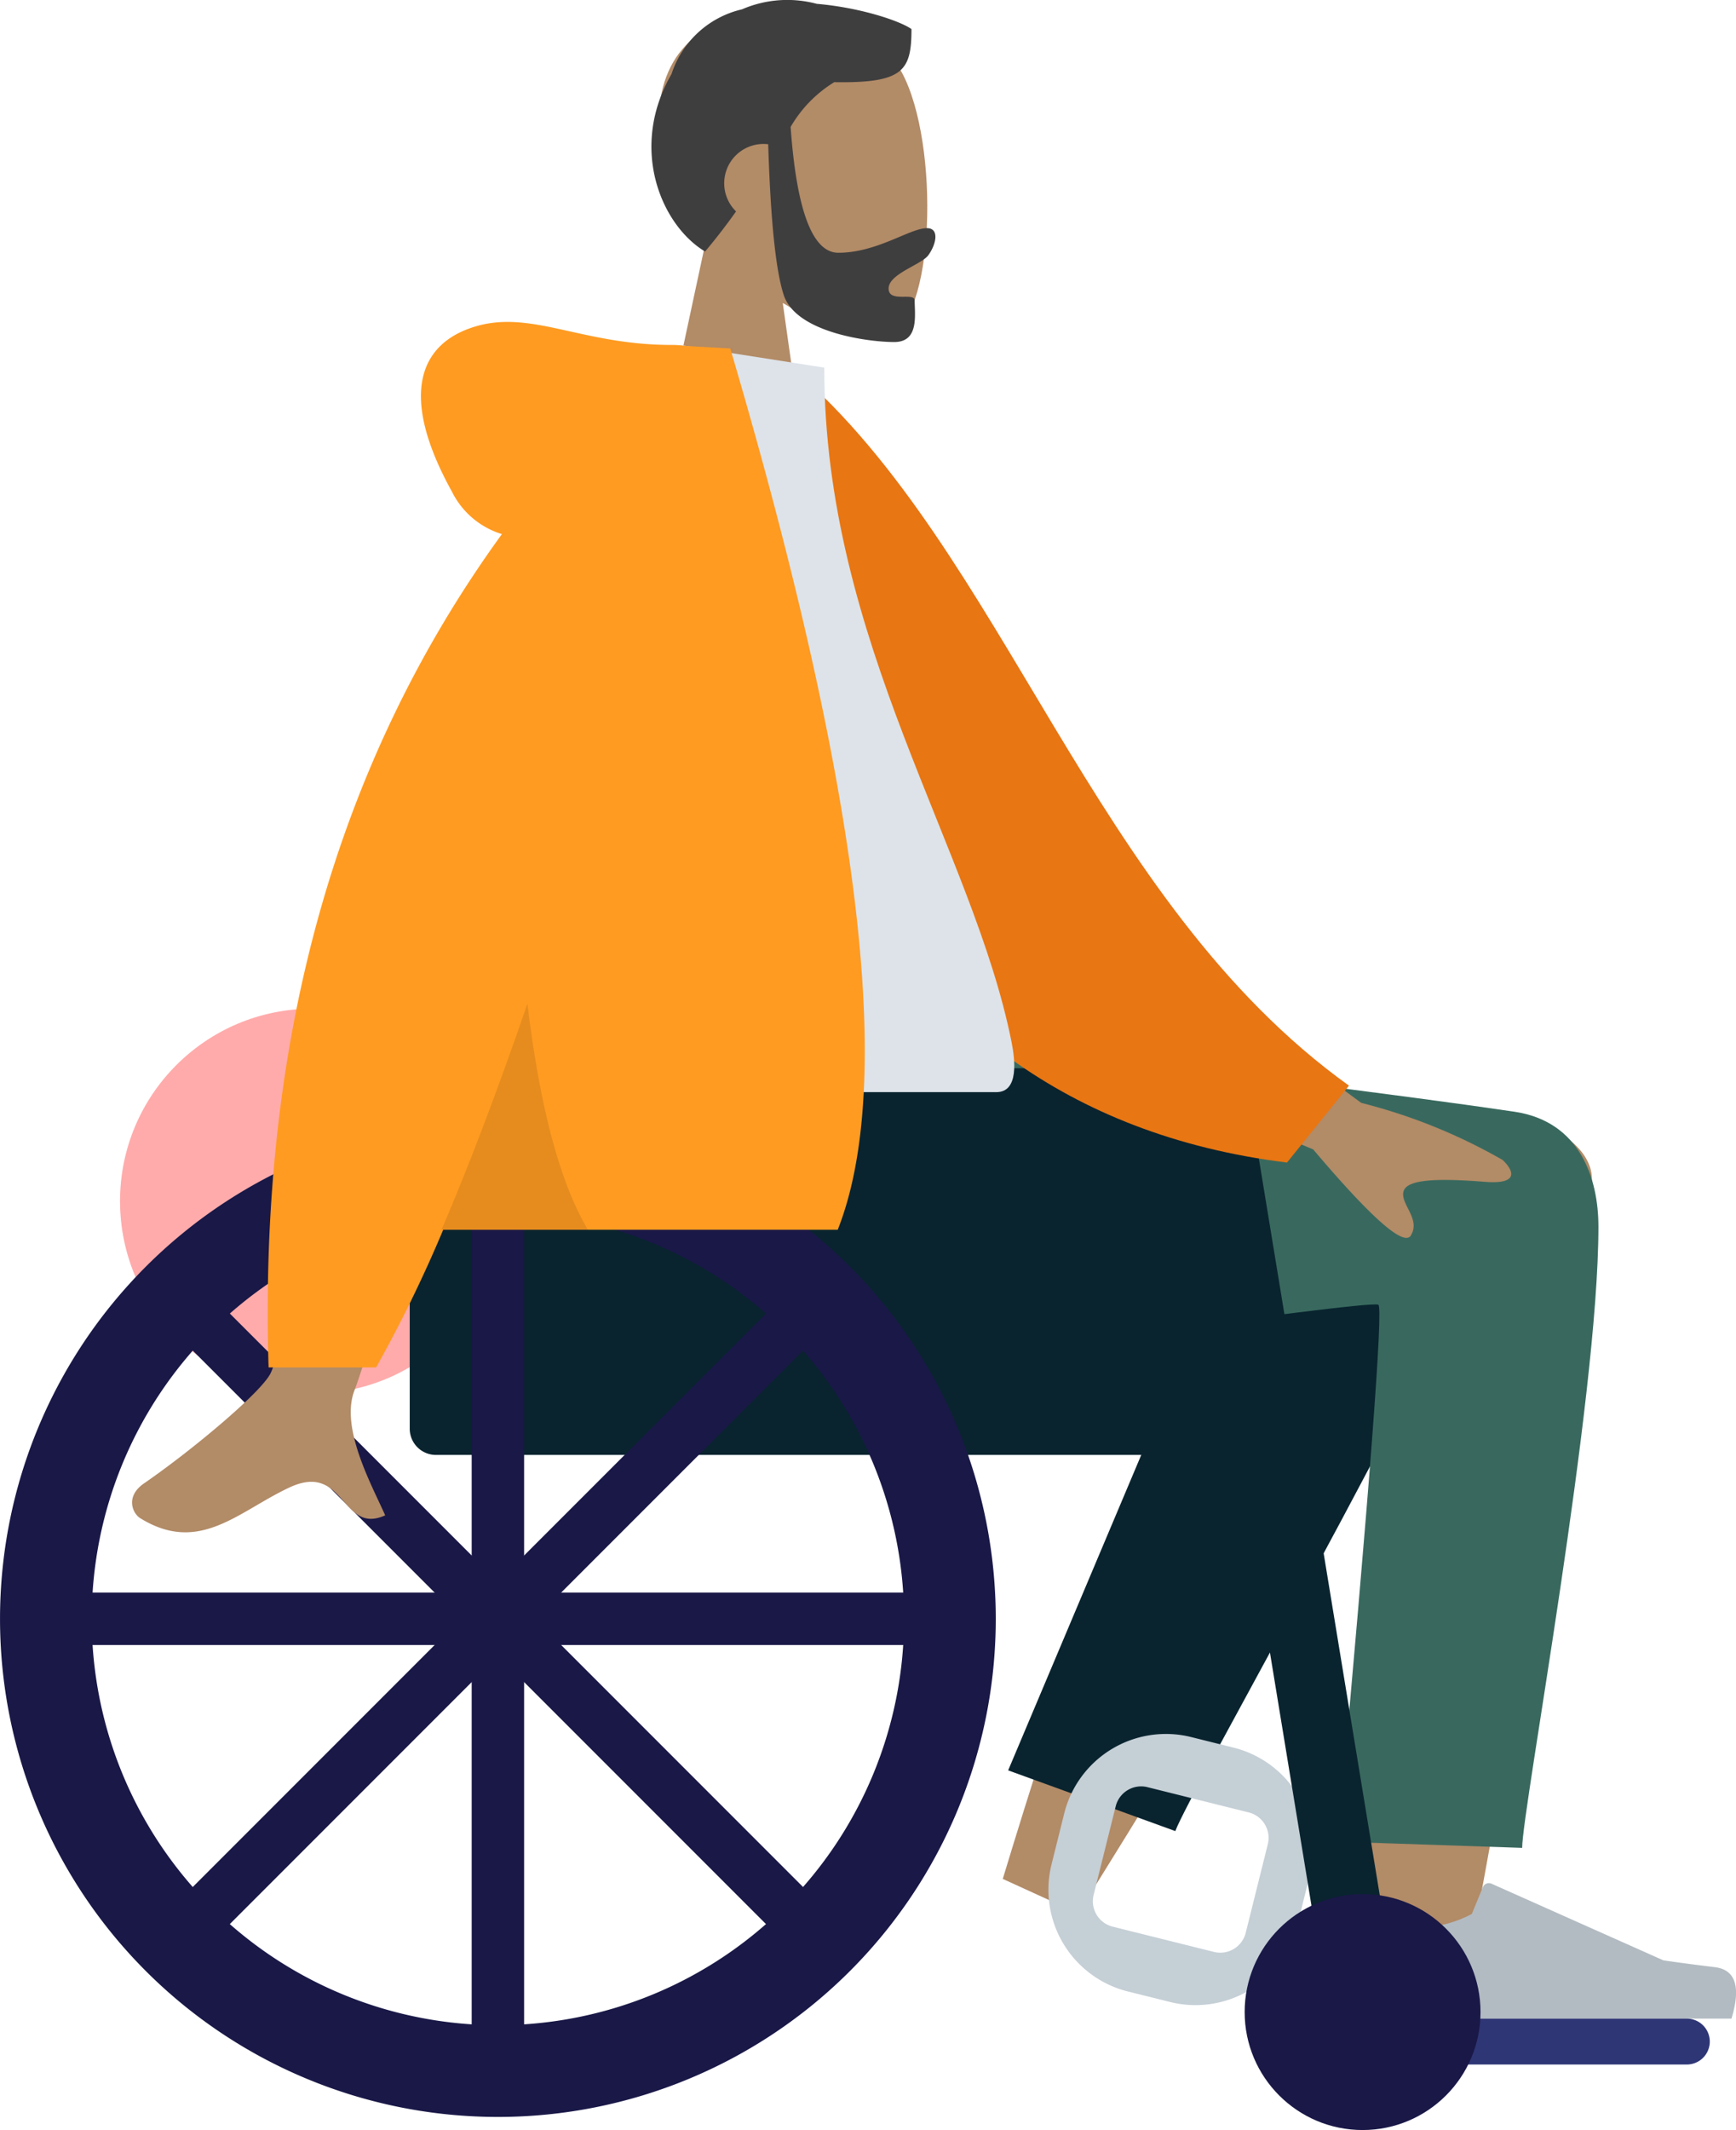 <svg xmlns="http://www.w3.org/2000/svg" width="159" height="195" viewBox="0 0 159 195">
  <g id="g13245-2" transform="translate(-517.582 -934.701)">
    <circle id="circle30960-9-1" cx="17.618" cy="17.618" r="17.618" transform="translate(528.575 1027.044)" fill="rgba(255,24,24,0.36)"/>
    <g id="A-Human_Sitting-8-9" data-name="A-Human/Sitting-8-9" transform="translate(517.582 934.701)">
      <g id="Head_Front_Short-Beard-1-9" data-name="Head/Front/Short-Beard-1-9" transform="translate(59.663)">
        <g id="Head-9-9" transform="translate(0.067 1.188)">
          <path id="path31073-4" d="M582.542,956.584c-2.765-3.245-4.636-7.223-4.323-11.679.9-12.841,18.776-10.017,22.253-3.536s3.064,22.921-1.43,24.079c-1.792.462-5.61-.669-9.495-3.011l2.438,17.254h-14.4Z" transform="translate(-577.585 -935.889)" fill="#b28b67" fill-rule="evenodd"/>
        </g>
        <path id="Hair-11-4" d="M590.267,946.323q.826,11.517,4.374,11.518c3.548,0,6.558-2.253,8.115-2.253,1.134,0,.881,1.421.129,2.473-.621.869-3.643,1.706-3.643,3.053s2.388.3,2.388,1.1c0,1.321.42,3.8-1.873,3.8-2.321,0-8.975-.846-10.115-4.29q-1.1-3.334-1.427-13.818a3.6,3.6,0,0,0-2.945,6.15c-.833,1.176-1.767,2.4-2.837,3.672-4.019-2.412-7-9.47-3.072-16.251a8.891,8.891,0,0,1,6.449-5.92,10.442,10.442,0,0,1,6.855-.505c4.04.347,7.648,1.579,8.671,2.31,0,3.826-.741,4.961-7.072,4.861A11.663,11.663,0,0,0,590.267,946.323Z" transform="translate(-577.518 -934.701)" fill="#3e3e3e" fill-rule="evenodd"/>
      </g>
      <g id="Bottom_Sitting_Wheelchair-7" data-name="Bottom/Sitting/Wheelchair-7" transform="translate(0 94.346)">
        <path id="Skin-66-7" d="M648.918,1040.351c4.309-5.842,15.077-1.975,15.071,2.862-.017,12.7-11.607,72.992-12.212,76.8s-7.087,5.052-7.465.3c-.6-7.568-1.716-33.8-.6-46.008.327-3.565.67-7.011,1.017-10.24q-9.137,16.414-27.786,46.4l-6.911-3.157q8.141-26.819,13.349-37.866c5.946-12.61,11.522-23.41,13.868-27.214C640.349,1037.2,645.376,1037.864,648.918,1040.351Z" transform="translate(-518.189 -1029.644)" fill="#b28b67" fill-rule="evenodd"/>
        <path id="Leg-Back-1-2" d="M610.526,1097.372l23.718-56.186c5.682-9.14,21.612,1.86,19.675,7.161-4.4,12.036-26.772,51-28.083,54.584Z" transform="translate(-518.189 -1029.644)" fill="#09242f" fill-rule="evenodd"/>
        <path id="Leg-Front-2-6" d="M664.589,1047.6c0,15.926-6.981,53.361-6.985,56.867l-16.911-.57q4.434-48.82,3.74-49.152c-1.041-.5-42.69,5.765-55.181,6.237-18.012.682-25.463-10.368-26.068-31.338h34.89q44.753,5.341,58.825,7.43C662.924,1037.969,664.589,1043.213,664.589,1047.6Z" transform="translate(-518.189 -1029.644)" fill="#39695e" fill-rule="evenodd"/>
        <g id="Objects_Seat_Cube-2-4-0" data-name="Objects/Seat/Cube-2-4-0" transform="translate(96.022 64.393)">
          <path id="Seat-5-4" d="M627.123,1094.325l3.872.965a9.6,9.6,0,0,1,6.993,11.638l-1.162,4.658a9.6,9.6,0,0,1-11.637,6.992l-3.873-.965a9.6,9.6,0,0,1-6.992-11.638l1.161-4.658A9.6,9.6,0,0,1,627.123,1094.325Zm-4.011,4.585a2.4,2.4,0,0,0-2.91,1.748l-2.023,8.114a2.4,2.4,0,0,0,1.748,2.909l9.273,2.312a2.4,2.4,0,0,0,2.909-1.748l2.023-8.113a2.4,2.4,0,0,0-1.748-2.91Z" transform="translate(-614.036 -1094.037)" fill="#c5cfd6" fill-rule="evenodd"/>
        </g>
        <g id="Accessories_Shoe_Flat-Sneaker-42-3" data-name="Accessories/Shoe/Flat-Sneaker-42-3" transform="translate(124.199 78.053)">
          <path id="shoe-1-8" d="M643.4,1111.339a12.888,12.888,0,0,0-1.007,4.022,30.057,30.057,0,0,0,.541,4.737h33.842q1.32-4.362-1.523-4.709t-4.722-.628l-15.73-7.012a.6.6,0,0,0-.792.3l-.007.016-1.011,2.453a10.794,10.794,0,0,1-4.276,1.227,9.693,9.693,0,0,1-3.691-1.079h0a1.2,1.2,0,0,0-1.591.59C643.416,1111.285,643.405,1111.312,643.4,1111.339Z" transform="translate(-642.388 -1107.697)" fill="#b2bbc1" fill-rule="evenodd"/>
        </g>
        <path id="Base-1-6" d="M645.088,1120.1h27.6a2.1,2.1,0,0,1,2.1,2.1h0a2.1,2.1,0,0,1-2.1,2.1h-27.6a2.1,2.1,0,0,1-2.1-2.1h0A2.1,2.1,0,0,1,645.088,1120.1Z" transform="translate(-518.189 -1029.644)" fill="#2f3676" fill-rule="evenodd"/>
        <path id="path31086-1" d="M561.384,1033.094h64.2a6,6,0,0,1,6,6v29.4h-73.8a2.4,2.4,0,0,1-2.4-2.4v-27A6,6,0,0,1,561.384,1033.094Z" transform="translate(-517.857 -1029.644)" fill="#09242f" fill-rule="evenodd"/>
        <path id="Wheel-Stuff-4" d="M625.587,1033.094H626.9a6,6,0,0,1,5.921,5.028l13.164,80.176h-6.412" transform="translate(-518.053 -1029.644)" fill="#09242f" fill-rule="evenodd"/>
        <circle id="Front-Wheel-5" cx="10.801" cy="10.801" r="10.801" transform="translate(113.998 79.053)" fill="#191847"/>
        <g id="Wheel-6" transform="translate(0 8.25)">
          <path id="path31090-2" d="M563.184,1129.1a45.6,45.6,0,1,1,45.6-45.6A45.6,45.6,0,0,1,563.184,1129.1Zm0-8.4a37.2,37.2,0,1,0-37.2-37.2A37.2,37.2,0,0,0,563.184,1120.7Z" transform="translate(-517.582 -1037.894)" fill="#191847" fill-rule="evenodd"/>
          <rect id="rect31092-9" width="4.8" height="79.204" transform="translate(43.202 6)" fill="#191847"/>
          <rect id="rect31094-4" width="79.204" height="4.8" rx="1.2" transform="translate(15.902 71.908) rotate(-45)" fill="#191847"/>
          <rect id="rect31096-0" width="79.204" height="4.8" rx="1.2" transform="translate(6 43.202)" fill="#191847"/>
          <rect id="rect31098-5" width="4.8" height="79.204" rx="1.2" transform="translate(15.902 19.296) rotate(-45)" fill="#191847"/>
        </g>
      </g>
      <g id="Body_Hoodie-4-2" data-name="Body/Hoodie-4-2" transform="translate(12.098 29.472)">
        <path id="path31102-5" d="M623.206,1021.82l19.048,14.055A51.137,51.137,0,0,1,655.2,1041.1c.818.75,1.808,2.268-1.587,2.006s-6.979-.385-7.448.779,1.586,2.555.639,4.125q-.946,1.571-8.949-7.874L619,1032.279Zm-73.136.485,12.479.049q-11.557,37.491-12.479,39.784c-1.381,3.441,1.543,8.682,2.793,11.5-4.072,1.831-3.638-4.95-8.776-2.549-4.689,2.192-8.256,6.164-13.674,2.8-.666-.413-1.4-1.968.367-3.183,4.394-3.027,10.725-8.325,11.581-10.069Q544.111,1057.073,550.07,1022.3Z" transform="translate(-529.68 -964.382)" fill="#b28b67" fill-rule="evenodd"/>
        <path id="Coat-Back-4-9" d="M585.8,969.69l5.189-.89c19.251,16.63,27.158,48.578,50.755,65.5l-5.68,7.04C595.13,1036.274,584.983,997.3,585.8,969.69Z" transform="translate(-530.288 -964.382)" fill="#e87613" fill-rule="evenodd"/>
        <path id="Shirt-46-0" d="M563.184,1034.894h45.909c2.1,0,1.7-3.029,1.4-4.558-3.5-17.641-17.162-36.657-17.162-61.769l-13.242-2.077C569.135,984.106,565.347,1005.795,563.184,1034.894Z" transform="translate(-529.937 -964.382)" fill="#dde3e9" fill-rule="evenodd"/>
        <path id="Coat-Front-4-4" d="M563.553,983.806a7.575,7.575,0,0,1-4.569-3.868c-4.84-8.734-3.092-13.542,2.08-15.123s9.786,1.675,18.027,1.675a8.168,8.168,0,0,1,1.231.085l4.146.236q17.841,60.465,9.841,80.683H558.175a123.36,123.36,0,0,1-6.146,12.6h-9.846Q540.792,1015.154,563.553,983.806Z" transform="translate(-529.68 -964.382)" fill="#ff9b21" fill-rule="evenodd"/>
        <path id="Shade-7-2" d="M566.043,1026.792q1.705,14.262,5.541,20.7H558.175Q561.921,1038.76,566.043,1026.792Z" transform="translate(-529.833 -964.382)" fill="rgba(0,0,0,0.1)" fill-rule="evenodd"/>
      </g>
    </g>
  </g>
</svg>
